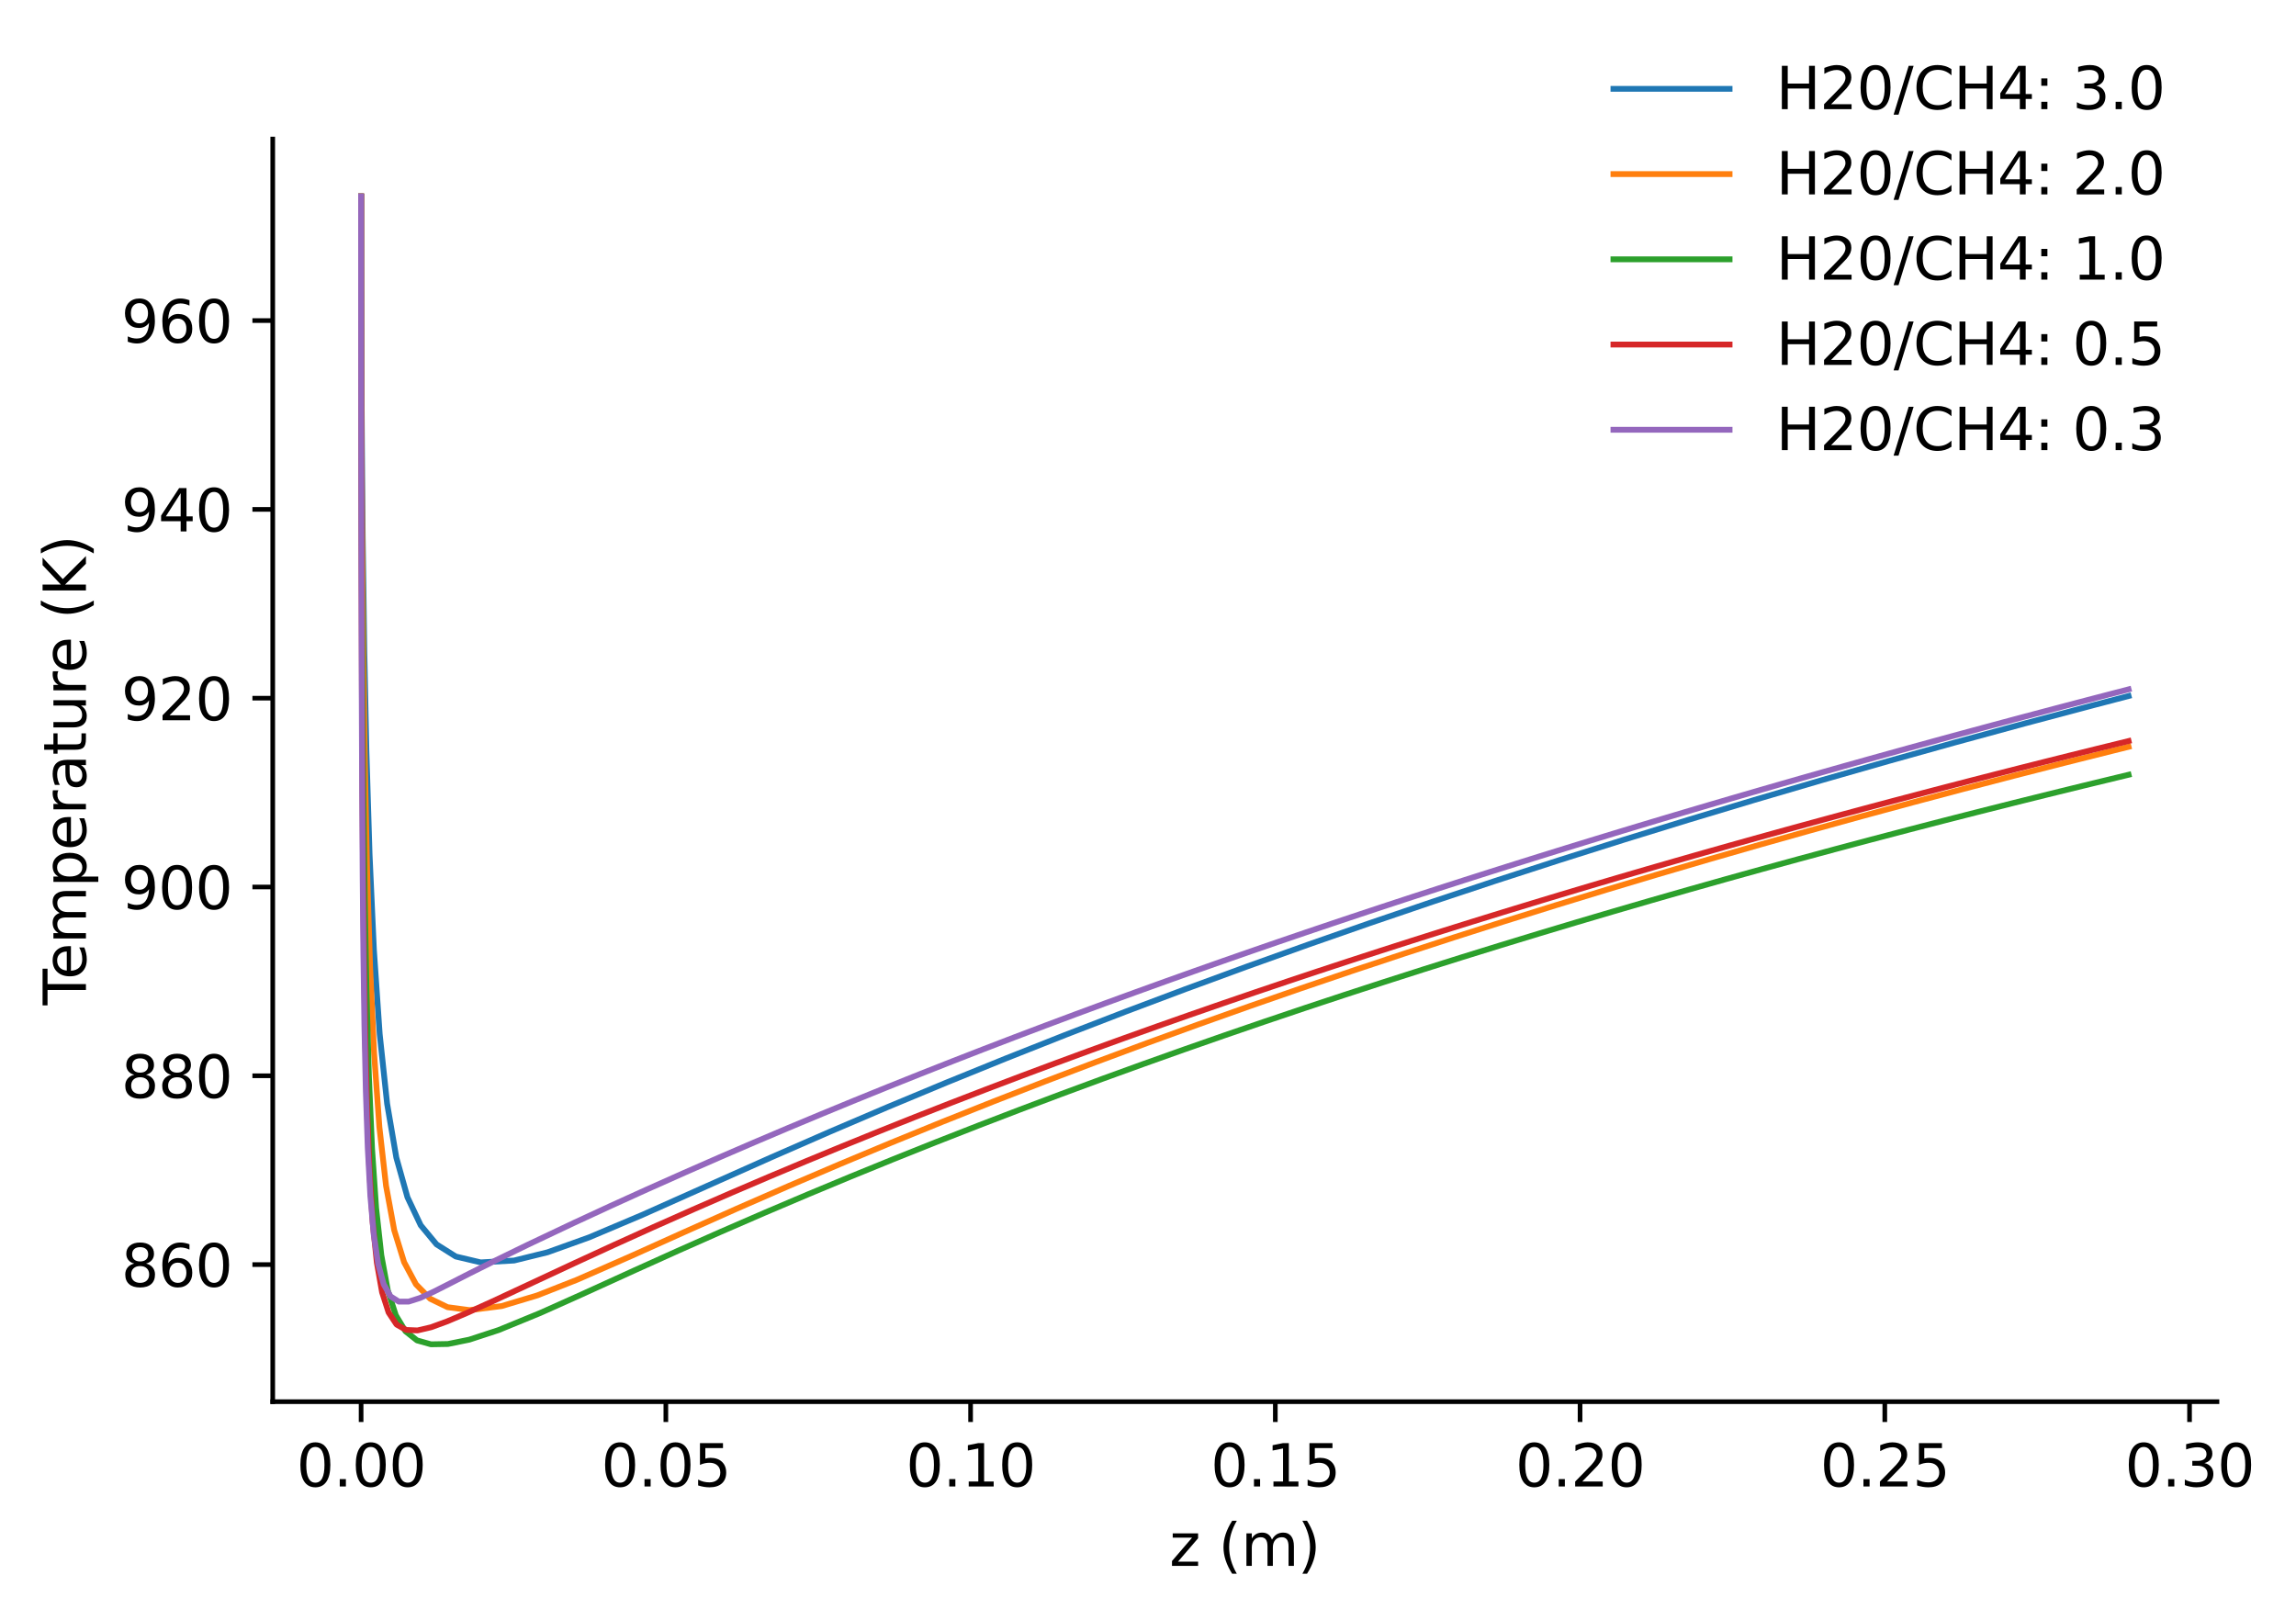 <?xml version="1.0" encoding="utf-8" standalone="no"?>
<!DOCTYPE svg PUBLIC "-//W3C//DTD SVG 1.1//EN"
  "http://www.w3.org/Graphics/SVG/1.1/DTD/svg11.dtd">
<svg xmlns:xlink="http://www.w3.org/1999/xlink" width="395.376pt" height="278.94pt" viewBox="0 0 395.376 278.94" xmlns="http://www.w3.org/2000/svg" version="1.1">
 <defs>
  <style type="text/css">*{stroke-linejoin: round; stroke-linecap: butt}</style>
 </defs>
 <g id="figure_1">
  <g id="patch_1">
   <path d="M 0 278.94 
L 395.376 278.94 
L 395.376 0 
L 0 0 
z
" style="fill: #ffffff"/>
  </g>
  <g id="axes_1">
   <g id="patch_2">
    <path d="M 46.966 241.384 
L 381.766 241.384 
L 381.766 23.944 
L 46.966 23.944 
z
" style="fill: #ffffff"/>
   </g>
   <g id="matplotlib.axis_1">
    <g id="xtick_1">
     <g id="line2d_1">
      <defs>
       <path id="m6d4d5b841d" d="M 0 0 
L 0 3.5 
" style="stroke: #000000; stroke-width: 0.8"/>
      </defs>
      <g>
       <use xlink:href="#m6d4d5b841d" x="62.184" y="241.384" style="stroke: #000000; stroke-width: 0.8"/>
      </g>
     </g>
     <g id="text_1">
      <!-- 0.00 -->
      <g transform="translate(51.051 255.982) scale(0.1 -0.1)">
       <defs>
        <path id="DejaVuSans-30" d="M 2034 4250 
Q 1547 4250 1301 3770 
Q 1056 3291 1056 2328 
Q 1056 1369 1301 889 
Q 1547 409 2034 409 
Q 2525 409 2770 889 
Q 3016 1369 3016 2328 
Q 3016 3291 2770 3770 
Q 2525 4250 2034 4250 
z
M 2034 4750 
Q 2819 4750 3233 4129 
Q 3647 3509 3647 2328 
Q 3647 1150 3233 529 
Q 2819 -91 2034 -91 
Q 1250 -91 836 529 
Q 422 1150 422 2328 
Q 422 3509 836 4129 
Q 1250 4750 2034 4750 
z
" transform="scale(0.016)"/>
        <path id="DejaVuSans-2e" d="M 684 794 
L 1344 794 
L 1344 0 
L 684 0 
L 684 794 
z
" transform="scale(0.016)"/>
       </defs>
       <use xlink:href="#DejaVuSans-30"/>
       <use xlink:href="#DejaVuSans-2e" x="63.623"/>
       <use xlink:href="#DejaVuSans-30" x="95.41"/>
       <use xlink:href="#DejaVuSans-30" x="159.033"/>
      </g>
     </g>
    </g>
    <g id="xtick_2">
     <g id="line2d_2">
      <g>
       <use xlink:href="#m6d4d5b841d" x="114.66" y="241.384" style="stroke: #000000; stroke-width: 0.8"/>
      </g>
     </g>
     <g id="text_2">
      <!-- 0.05 -->
      <g transform="translate(103.527 255.982) scale(0.1 -0.1)">
       <defs>
        <path id="DejaVuSans-35" d="M 691 4666 
L 3169 4666 
L 3169 4134 
L 1269 4134 
L 1269 2991 
Q 1406 3038 1543 3061 
Q 1681 3084 1819 3084 
Q 2600 3084 3056 2656 
Q 3513 2228 3513 1497 
Q 3513 744 3044 326 
Q 2575 -91 1722 -91 
Q 1428 -91 1123 -41 
Q 819 9 494 109 
L 494 744 
Q 775 591 1075 516 
Q 1375 441 1709 441 
Q 2250 441 2565 725 
Q 2881 1009 2881 1497 
Q 2881 1984 2565 2268 
Q 2250 2553 1709 2553 
Q 1456 2553 1204 2497 
Q 953 2441 691 2322 
L 691 4666 
z
" transform="scale(0.016)"/>
       </defs>
       <use xlink:href="#DejaVuSans-30"/>
       <use xlink:href="#DejaVuSans-2e" x="63.623"/>
       <use xlink:href="#DejaVuSans-30" x="95.41"/>
       <use xlink:href="#DejaVuSans-35" x="159.033"/>
      </g>
     </g>
    </g>
    <g id="xtick_3">
     <g id="line2d_3">
      <g>
       <use xlink:href="#m6d4d5b841d" x="167.137" y="241.384" style="stroke: #000000; stroke-width: 0.8"/>
      </g>
     </g>
     <g id="text_3">
      <!-- 0.10 -->
      <g transform="translate(156.004 255.982) scale(0.1 -0.1)">
       <defs>
        <path id="DejaVuSans-31" d="M 794 531 
L 1825 531 
L 1825 4091 
L 703 3866 
L 703 4441 
L 1819 4666 
L 2450 4666 
L 2450 531 
L 3481 531 
L 3481 0 
L 794 0 
L 794 531 
z
" transform="scale(0.016)"/>
       </defs>
       <use xlink:href="#DejaVuSans-30"/>
       <use xlink:href="#DejaVuSans-2e" x="63.623"/>
       <use xlink:href="#DejaVuSans-31" x="95.41"/>
       <use xlink:href="#DejaVuSans-30" x="159.033"/>
      </g>
     </g>
    </g>
    <g id="xtick_4">
     <g id="line2d_4">
      <g>
       <use xlink:href="#m6d4d5b841d" x="219.613" y="241.384" style="stroke: #000000; stroke-width: 0.8"/>
      </g>
     </g>
     <g id="text_4">
      <!-- 0.15 -->
      <g transform="translate(208.48 255.982) scale(0.1 -0.1)">
       <use xlink:href="#DejaVuSans-30"/>
       <use xlink:href="#DejaVuSans-2e" x="63.623"/>
       <use xlink:href="#DejaVuSans-31" x="95.41"/>
       <use xlink:href="#DejaVuSans-35" x="159.033"/>
      </g>
     </g>
    </g>
    <g id="xtick_5">
     <g id="line2d_5">
      <g>
       <use xlink:href="#m6d4d5b841d" x="272.09" y="241.384" style="stroke: #000000; stroke-width: 0.8"/>
      </g>
     </g>
     <g id="text_5">
      <!-- 0.20 -->
      <g transform="translate(260.957 255.982) scale(0.1 -0.1)">
       <defs>
        <path id="DejaVuSans-32" d="M 1228 531 
L 3431 531 
L 3431 0 
L 469 0 
L 469 531 
Q 828 903 1448 1529 
Q 2069 2156 2228 2338 
Q 2531 2678 2651 2914 
Q 2772 3150 2772 3378 
Q 2772 3750 2511 3984 
Q 2250 4219 1831 4219 
Q 1534 4219 1204 4116 
Q 875 4013 500 3803 
L 500 4441 
Q 881 4594 1212 4672 
Q 1544 4750 1819 4750 
Q 2544 4750 2975 4387 
Q 3406 4025 3406 3419 
Q 3406 3131 3298 2873 
Q 3191 2616 2906 2266 
Q 2828 2175 2409 1742 
Q 1991 1309 1228 531 
z
" transform="scale(0.016)"/>
       </defs>
       <use xlink:href="#DejaVuSans-30"/>
       <use xlink:href="#DejaVuSans-2e" x="63.623"/>
       <use xlink:href="#DejaVuSans-32" x="95.41"/>
       <use xlink:href="#DejaVuSans-30" x="159.033"/>
      </g>
     </g>
    </g>
    <g id="xtick_6">
     <g id="line2d_6">
      <g>
       <use xlink:href="#m6d4d5b841d" x="324.566" y="241.384" style="stroke: #000000; stroke-width: 0.8"/>
      </g>
     </g>
     <g id="text_6">
      <!-- 0.25 -->
      <g transform="translate(313.433 255.982) scale(0.1 -0.1)">
       <use xlink:href="#DejaVuSans-30"/>
       <use xlink:href="#DejaVuSans-2e" x="63.623"/>
       <use xlink:href="#DejaVuSans-32" x="95.41"/>
       <use xlink:href="#DejaVuSans-35" x="159.033"/>
      </g>
     </g>
    </g>
    <g id="xtick_7">
     <g id="line2d_7">
      <g>
       <use xlink:href="#m6d4d5b841d" x="377.043" y="241.384" style="stroke: #000000; stroke-width: 0.8"/>
      </g>
     </g>
     <g id="text_7">
      <!-- 0.30 -->
      <g transform="translate(365.91 255.982) scale(0.1 -0.1)">
       <defs>
        <path id="DejaVuSans-33" d="M 2597 2516 
Q 3050 2419 3304 2112 
Q 3559 1806 3559 1356 
Q 3559 666 3084 287 
Q 2609 -91 1734 -91 
Q 1441 -91 1130 -33 
Q 819 25 488 141 
L 488 750 
Q 750 597 1062 519 
Q 1375 441 1716 441 
Q 2309 441 2620 675 
Q 2931 909 2931 1356 
Q 2931 1769 2642 2001 
Q 2353 2234 1838 2234 
L 1294 2234 
L 1294 2753 
L 1863 2753 
Q 2328 2753 2575 2939 
Q 2822 3125 2822 3475 
Q 2822 3834 2567 4026 
Q 2313 4219 1838 4219 
Q 1578 4219 1281 4162 
Q 984 4106 628 3988 
L 628 4550 
Q 988 4650 1302 4700 
Q 1616 4750 1894 4750 
Q 2613 4750 3031 4423 
Q 3450 4097 3450 3541 
Q 3450 3153 3228 2886 
Q 3006 2619 2597 2516 
z
" transform="scale(0.016)"/>
       </defs>
       <use xlink:href="#DejaVuSans-30"/>
       <use xlink:href="#DejaVuSans-2e" x="63.623"/>
       <use xlink:href="#DejaVuSans-33" x="95.41"/>
       <use xlink:href="#DejaVuSans-30" x="159.033"/>
      </g>
     </g>
    </g>
    <g id="text_8">
     <!-- z (m) -->
     <g transform="translate(201.38 269.661) scale(0.1 -0.1)">
      <defs>
       <path id="DejaVuSans-7a" d="M 353 3500 
L 3084 3500 
L 3084 2975 
L 922 459 
L 3084 459 
L 3084 0 
L 275 0 
L 275 525 
L 2438 3041 
L 353 3041 
L 353 3500 
z
" transform="scale(0.016)"/>
       <path id="DejaVuSans-20" transform="scale(0.016)"/>
       <path id="DejaVuSans-28" d="M 1984 4856 
Q 1566 4138 1362 3434 
Q 1159 2731 1159 2009 
Q 1159 1288 1364 580 
Q 1569 -128 1984 -844 
L 1484 -844 
Q 1016 -109 783 600 
Q 550 1309 550 2009 
Q 550 2706 781 3412 
Q 1013 4119 1484 4856 
L 1984 4856 
z
" transform="scale(0.016)"/>
       <path id="DejaVuSans-6d" d="M 3328 2828 
Q 3544 3216 3844 3400 
Q 4144 3584 4550 3584 
Q 5097 3584 5394 3201 
Q 5691 2819 5691 2113 
L 5691 0 
L 5113 0 
L 5113 2094 
Q 5113 2597 4934 2840 
Q 4756 3084 4391 3084 
Q 3944 3084 3684 2787 
Q 3425 2491 3425 1978 
L 3425 0 
L 2847 0 
L 2847 2094 
Q 2847 2600 2669 2842 
Q 2491 3084 2119 3084 
Q 1678 3084 1418 2786 
Q 1159 2488 1159 1978 
L 1159 0 
L 581 0 
L 581 3500 
L 1159 3500 
L 1159 2956 
Q 1356 3278 1631 3431 
Q 1906 3584 2284 3584 
Q 2666 3584 2933 3390 
Q 3200 3197 3328 2828 
z
" transform="scale(0.016)"/>
       <path id="DejaVuSans-29" d="M 513 4856 
L 1013 4856 
Q 1481 4119 1714 3412 
Q 1947 2706 1947 2009 
Q 1947 1309 1714 600 
Q 1481 -109 1013 -844 
L 513 -844 
Q 928 -128 1133 580 
Q 1338 1288 1338 2009 
Q 1338 2731 1133 3434 
Q 928 4138 513 4856 
z
" transform="scale(0.016)"/>
      </defs>
      <use xlink:href="#DejaVuSans-7a"/>
      <use xlink:href="#DejaVuSans-20" x="52.49"/>
      <use xlink:href="#DejaVuSans-28" x="84.277"/>
      <use xlink:href="#DejaVuSans-6d" x="123.291"/>
      <use xlink:href="#DejaVuSans-29" x="220.703"/>
     </g>
    </g>
   </g>
   <g id="matplotlib.axis_2">
    <g id="ytick_1">
     <g id="line2d_8">
      <defs>
       <path id="m0fe6cb2357" d="M 0 0 
L -3.5 0 
" style="stroke: #000000; stroke-width: 0.8"/>
      </defs>
      <g>
       <use xlink:href="#m0fe6cb2357" x="46.966" y="217.772" style="stroke: #000000; stroke-width: 0.8"/>
      </g>
     </g>
     <g id="text_9">
      <!-- 860 -->
      <g transform="translate(20.878 221.572) scale(0.1 -0.1)">
       <defs>
        <path id="DejaVuSans-38" d="M 2034 2216 
Q 1584 2216 1326 1975 
Q 1069 1734 1069 1313 
Q 1069 891 1326 650 
Q 1584 409 2034 409 
Q 2484 409 2743 651 
Q 3003 894 3003 1313 
Q 3003 1734 2745 1975 
Q 2488 2216 2034 2216 
z
M 1403 2484 
Q 997 2584 770 2862 
Q 544 3141 544 3541 
Q 544 4100 942 4425 
Q 1341 4750 2034 4750 
Q 2731 4750 3128 4425 
Q 3525 4100 3525 3541 
Q 3525 3141 3298 2862 
Q 3072 2584 2669 2484 
Q 3125 2378 3379 2068 
Q 3634 1759 3634 1313 
Q 3634 634 3220 271 
Q 2806 -91 2034 -91 
Q 1263 -91 848 271 
Q 434 634 434 1313 
Q 434 1759 690 2068 
Q 947 2378 1403 2484 
z
M 1172 3481 
Q 1172 3119 1398 2916 
Q 1625 2713 2034 2713 
Q 2441 2713 2670 2916 
Q 2900 3119 2900 3481 
Q 2900 3844 2670 4047 
Q 2441 4250 2034 4250 
Q 1625 4250 1398 4047 
Q 1172 3844 1172 3481 
z
" transform="scale(0.016)"/>
        <path id="DejaVuSans-36" d="M 2113 2584 
Q 1688 2584 1439 2293 
Q 1191 2003 1191 1497 
Q 1191 994 1439 701 
Q 1688 409 2113 409 
Q 2538 409 2786 701 
Q 3034 994 3034 1497 
Q 3034 2003 2786 2293 
Q 2538 2584 2113 2584 
z
M 3366 4563 
L 3366 3988 
Q 3128 4100 2886 4159 
Q 2644 4219 2406 4219 
Q 1781 4219 1451 3797 
Q 1122 3375 1075 2522 
Q 1259 2794 1537 2939 
Q 1816 3084 2150 3084 
Q 2853 3084 3261 2657 
Q 3669 2231 3669 1497 
Q 3669 778 3244 343 
Q 2819 -91 2113 -91 
Q 1303 -91 875 529 
Q 447 1150 447 2328 
Q 447 3434 972 4092 
Q 1497 4750 2381 4750 
Q 2619 4750 2861 4703 
Q 3103 4656 3366 4563 
z
" transform="scale(0.016)"/>
       </defs>
       <use xlink:href="#DejaVuSans-38"/>
       <use xlink:href="#DejaVuSans-36" x="63.623"/>
       <use xlink:href="#DejaVuSans-30" x="127.246"/>
      </g>
     </g>
    </g>
    <g id="ytick_2">
     <g id="line2d_9">
      <g>
       <use xlink:href="#m0fe6cb2357" x="46.966" y="185.259" style="stroke: #000000; stroke-width: 0.8"/>
      </g>
     </g>
     <g id="text_10">
      <!-- 880 -->
      <g transform="translate(20.878 189.058) scale(0.1 -0.1)">
       <use xlink:href="#DejaVuSans-38"/>
       <use xlink:href="#DejaVuSans-38" x="63.623"/>
       <use xlink:href="#DejaVuSans-30" x="127.246"/>
      </g>
     </g>
    </g>
    <g id="ytick_3">
     <g id="line2d_10">
      <g>
       <use xlink:href="#m0fe6cb2357" x="46.966" y="152.746" style="stroke: #000000; stroke-width: 0.8"/>
      </g>
     </g>
     <g id="text_11">
      <!-- 900 -->
      <g transform="translate(20.878 156.545) scale(0.1 -0.1)">
       <defs>
        <path id="DejaVuSans-39" d="M 703 97 
L 703 672 
Q 941 559 1184 500 
Q 1428 441 1663 441 
Q 2288 441 2617 861 
Q 2947 1281 2994 2138 
Q 2813 1869 2534 1725 
Q 2256 1581 1919 1581 
Q 1219 1581 811 2004 
Q 403 2428 403 3163 
Q 403 3881 828 4315 
Q 1253 4750 1959 4750 
Q 2769 4750 3195 4129 
Q 3622 3509 3622 2328 
Q 3622 1225 3098 567 
Q 2575 -91 1691 -91 
Q 1453 -91 1209 -44 
Q 966 3 703 97 
z
M 1959 2075 
Q 2384 2075 2632 2365 
Q 2881 2656 2881 3163 
Q 2881 3666 2632 3958 
Q 2384 4250 1959 4250 
Q 1534 4250 1286 3958 
Q 1038 3666 1038 3163 
Q 1038 2656 1286 2365 
Q 1534 2075 1959 2075 
z
" transform="scale(0.016)"/>
       </defs>
       <use xlink:href="#DejaVuSans-39"/>
       <use xlink:href="#DejaVuSans-30" x="63.623"/>
       <use xlink:href="#DejaVuSans-30" x="127.246"/>
      </g>
     </g>
    </g>
    <g id="ytick_4">
     <g id="line2d_11">
      <g>
       <use xlink:href="#m0fe6cb2357" x="46.966" y="120.232" style="stroke: #000000; stroke-width: 0.8"/>
      </g>
     </g>
     <g id="text_12">
      <!-- 920 -->
      <g transform="translate(20.878 124.031) scale(0.1 -0.1)">
       <use xlink:href="#DejaVuSans-39"/>
       <use xlink:href="#DejaVuSans-32" x="63.623"/>
       <use xlink:href="#DejaVuSans-30" x="127.246"/>
      </g>
     </g>
    </g>
    <g id="ytick_5">
     <g id="line2d_12">
      <g>
       <use xlink:href="#m0fe6cb2357" x="46.966" y="87.719" style="stroke: #000000; stroke-width: 0.8"/>
      </g>
     </g>
     <g id="text_13">
      <!-- 940 -->
      <g transform="translate(20.878 91.518) scale(0.1 -0.1)">
       <defs>
        <path id="DejaVuSans-34" d="M 2419 4116 
L 825 1625 
L 2419 1625 
L 2419 4116 
z
M 2253 4666 
L 3047 4666 
L 3047 1625 
L 3713 1625 
L 3713 1100 
L 3047 1100 
L 3047 0 
L 2419 0 
L 2419 1100 
L 313 1100 
L 313 1709 
L 2253 4666 
z
" transform="scale(0.016)"/>
       </defs>
       <use xlink:href="#DejaVuSans-39"/>
       <use xlink:href="#DejaVuSans-34" x="63.623"/>
       <use xlink:href="#DejaVuSans-30" x="127.246"/>
      </g>
     </g>
    </g>
    <g id="ytick_6">
     <g id="line2d_13">
      <g>
       <use xlink:href="#m0fe6cb2357" x="46.966" y="55.205" style="stroke: #000000; stroke-width: 0.8"/>
      </g>
     </g>
     <g id="text_14">
      <!-- 960 -->
      <g transform="translate(20.878 59.004) scale(0.1 -0.1)">
       <use xlink:href="#DejaVuSans-39"/>
       <use xlink:href="#DejaVuSans-36" x="63.623"/>
       <use xlink:href="#DejaVuSans-30" x="127.246"/>
      </g>
     </g>
    </g>
    <g id="text_15">
     <!-- Temperature (K) -->
     <g transform="translate(14.798 173.103) rotate(-90) scale(0.1 -0.1)">
      <defs>
       <path id="DejaVuSans-54" d="M -19 4666 
L 3928 4666 
L 3928 4134 
L 2272 4134 
L 2272 0 
L 1638 0 
L 1638 4134 
L -19 4134 
L -19 4666 
z
" transform="scale(0.016)"/>
       <path id="DejaVuSans-65" d="M 3597 1894 
L 3597 1613 
L 953 1613 
Q 991 1019 1311 708 
Q 1631 397 2203 397 
Q 2534 397 2845 478 
Q 3156 559 3463 722 
L 3463 178 
Q 3153 47 2828 -22 
Q 2503 -91 2169 -91 
Q 1331 -91 842 396 
Q 353 884 353 1716 
Q 353 2575 817 3079 
Q 1281 3584 2069 3584 
Q 2775 3584 3186 3129 
Q 3597 2675 3597 1894 
z
M 3022 2063 
Q 3016 2534 2758 2815 
Q 2500 3097 2075 3097 
Q 1594 3097 1305 2825 
Q 1016 2553 972 2059 
L 3022 2063 
z
" transform="scale(0.016)"/>
       <path id="DejaVuSans-70" d="M 1159 525 
L 1159 -1331 
L 581 -1331 
L 581 3500 
L 1159 3500 
L 1159 2969 
Q 1341 3281 1617 3432 
Q 1894 3584 2278 3584 
Q 2916 3584 3314 3078 
Q 3713 2572 3713 1747 
Q 3713 922 3314 415 
Q 2916 -91 2278 -91 
Q 1894 -91 1617 61 
Q 1341 213 1159 525 
z
M 3116 1747 
Q 3116 2381 2855 2742 
Q 2594 3103 2138 3103 
Q 1681 3103 1420 2742 
Q 1159 2381 1159 1747 
Q 1159 1113 1420 752 
Q 1681 391 2138 391 
Q 2594 391 2855 752 
Q 3116 1113 3116 1747 
z
" transform="scale(0.016)"/>
       <path id="DejaVuSans-72" d="M 2631 2963 
Q 2534 3019 2420 3045 
Q 2306 3072 2169 3072 
Q 1681 3072 1420 2755 
Q 1159 2438 1159 1844 
L 1159 0 
L 581 0 
L 581 3500 
L 1159 3500 
L 1159 2956 
Q 1341 3275 1631 3429 
Q 1922 3584 2338 3584 
Q 2397 3584 2469 3576 
Q 2541 3569 2628 3553 
L 2631 2963 
z
" transform="scale(0.016)"/>
       <path id="DejaVuSans-61" d="M 2194 1759 
Q 1497 1759 1228 1600 
Q 959 1441 959 1056 
Q 959 750 1161 570 
Q 1363 391 1709 391 
Q 2188 391 2477 730 
Q 2766 1069 2766 1631 
L 2766 1759 
L 2194 1759 
z
M 3341 1997 
L 3341 0 
L 2766 0 
L 2766 531 
Q 2569 213 2275 61 
Q 1981 -91 1556 -91 
Q 1019 -91 701 211 
Q 384 513 384 1019 
Q 384 1609 779 1909 
Q 1175 2209 1959 2209 
L 2766 2209 
L 2766 2266 
Q 2766 2663 2505 2880 
Q 2244 3097 1772 3097 
Q 1472 3097 1187 3025 
Q 903 2953 641 2809 
L 641 3341 
Q 956 3463 1253 3523 
Q 1550 3584 1831 3584 
Q 2591 3584 2966 3190 
Q 3341 2797 3341 1997 
z
" transform="scale(0.016)"/>
       <path id="DejaVuSans-74" d="M 1172 4494 
L 1172 3500 
L 2356 3500 
L 2356 3053 
L 1172 3053 
L 1172 1153 
Q 1172 725 1289 603 
Q 1406 481 1766 481 
L 2356 481 
L 2356 0 
L 1766 0 
Q 1100 0 847 248 
Q 594 497 594 1153 
L 594 3053 
L 172 3053 
L 172 3500 
L 594 3500 
L 594 4494 
L 1172 4494 
z
" transform="scale(0.016)"/>
       <path id="DejaVuSans-75" d="M 544 1381 
L 544 3500 
L 1119 3500 
L 1119 1403 
Q 1119 906 1312 657 
Q 1506 409 1894 409 
Q 2359 409 2629 706 
Q 2900 1003 2900 1516 
L 2900 3500 
L 3475 3500 
L 3475 0 
L 2900 0 
L 2900 538 
Q 2691 219 2414 64 
Q 2138 -91 1772 -91 
Q 1169 -91 856 284 
Q 544 659 544 1381 
z
M 1991 3584 
L 1991 3584 
z
" transform="scale(0.016)"/>
       <path id="DejaVuSans-4b" d="M 628 4666 
L 1259 4666 
L 1259 2694 
L 3353 4666 
L 4166 4666 
L 1850 2491 
L 4331 0 
L 3500 0 
L 1259 2247 
L 1259 0 
L 628 0 
L 628 4666 
z
" transform="scale(0.016)"/>
      </defs>
      <use xlink:href="#DejaVuSans-54"/>
      <use xlink:href="#DejaVuSans-65" x="44.084"/>
      <use xlink:href="#DejaVuSans-6d" x="105.607"/>
      <use xlink:href="#DejaVuSans-70" x="203.02"/>
      <use xlink:href="#DejaVuSans-65" x="266.496"/>
      <use xlink:href="#DejaVuSans-72" x="328.02"/>
      <use xlink:href="#DejaVuSans-61" x="369.133"/>
      <use xlink:href="#DejaVuSans-74" x="430.412"/>
      <use xlink:href="#DejaVuSans-75" x="469.621"/>
      <use xlink:href="#DejaVuSans-72" x="533"/>
      <use xlink:href="#DejaVuSans-65" x="571.863"/>
      <use xlink:href="#DejaVuSans-20" x="633.387"/>
      <use xlink:href="#DejaVuSans-28" x="665.174"/>
      <use xlink:href="#DejaVuSans-4b" x="704.188"/>
      <use xlink:href="#DejaVuSans-29" x="769.764"/>
     </g>
    </g>
   </g>
   <g id="line2d_14">
    <path d="M 62.184 33.828 
L 62.184 34.739 
L 62.184 34.968 
L 62.184 35.64 
L 62.184 36.341 
L 62.184 37.72 
L 62.185 39.087 
L 62.186 41.498 
L 62.189 44.67 
L 62.201 51.493 
L 62.213 55.896 
L 62.246 64.489 
L 62.359 81.987 
L 62.462 92.588 
L 62.739 112.334 
L 63.09 129.095 
L 63.638 147.059 
L 64.386 163.552 
L 65.385 178.097 
L 66.664 190.067 
L 68.248 199.344 
L 70.163 206.171 
L 72.447 211.001 
L 75.175 214.294 
L 78.496 216.385 
L 82.772 217.393 
L 88.528 217.073 
L 94.285 215.656 
L 101.443 213.086 
L 110.57 209.227 
L 121.707 204.256 
L 132.843 199.291 
L 142.891 194.898 
L 152.756 190.685 
L 162.89 186.463 
L 173.131 182.304 
L 183.403 178.237 
L 193.735 174.248 
L 204.15 170.328 
L 214.65 166.474 
L 225.232 162.685 
L 235.903 158.959 
L 246.667 155.293 
L 257.529 151.683 
L 268.493 148.129 
L 279.566 144.628 
L 290.751 141.177 
L 302.056 137.774 
L 313.486 134.417 
L 325.048 131.105 
L 336.748 127.834 
L 348.594 124.605 
L 360.594 121.413 
L 366.547 119.858 
" clip-path="url(#p898209bda7)" style="fill: none; stroke: #1f77b4; stroke-linecap: square"/>
   </g>
   <g id="line2d_15">
    <path d="M 62.184 33.828 
L 62.184 34.746 
L 62.184 34.978 
L 62.184 35.655 
L 62.184 36.366 
L 62.184 37.759 
L 62.185 39.155 
L 62.186 41.604 
L 62.188 44.926 
L 62.197 52.102 
L 62.206 56.673 
L 62.231 65.638 
L 62.304 81.91 
L 62.385 94.175 
L 62.576 113.796 
L 62.826 131.252 
L 63.206 149.499 
L 63.728 166.396 
L 64.427 181.447 
L 65.333 194.102 
L 66.476 204.191 
L 67.883 211.835 
L 69.588 217.358 
L 71.632 221.171 
L 74.085 223.661 
L 77.069 225.107 
L 80.853 225.614 
L 86.392 224.917 
L 92.53 223.075 
L 99.361 220.385 
L 108.705 216.286 
L 117.78 212.2 
L 126.855 208.153 
L 135.908 204.196 
L 144.73 200.428 
L 153.506 196.766 
L 162.305 193.178 
L 171.11 189.672 
L 179.91 186.247 
L 188.708 182.901 
L 197.506 179.63 
L 206.305 176.431 
L 215.104 173.303 
L 223.903 170.243 
L 232.701 167.249 
L 241.498 164.32 
L 250.295 161.453 
L 259.089 158.647 
L 267.881 155.9 
L 276.669 153.211 
L 285.453 150.578 
L 294.232 148 
L 303.004 145.475 
L 311.769 143.003 
L 320.526 140.582 
L 329.273 138.211 
L 338.01 135.889 
L 346.735 133.614 
L 355.447 131.386 
L 364.145 129.204 
L 366.547 128.608 
" clip-path="url(#p898209bda7)" style="fill: none; stroke: #ff7f0e; stroke-linecap: square"/>
   </g>
   <g id="line2d_16">
    <path d="M 62.184 33.828 
L 62.184 34.762 
L 62.184 34.999 
L 62.184 35.691 
L 62.184 36.424 
L 62.184 37.85 
L 62.184 39.321 
L 62.185 41.867 
L 62.187 45.608 
L 62.191 51.148 
L 62.2 59.086 
L 62.222 71.026 
L 62.257 83.909 
L 62.33 102.137 
L 62.431 119.103 
L 62.589 137.306 
L 62.809 154.696 
L 63.114 170.893 
L 63.525 185.351 
L 64.067 197.784 
L 64.77 208.054 
L 65.665 216.16 
L 66.783 222.227 
L 68.157 226.489 
L 69.82 229.249 
L 71.817 230.827 
L 74.215 231.5 
L 77.133 231.447 
L 80.805 230.702 
L 85.853 229.05 
L 93.035 226.104 
L 100.216 222.888 
L 109.389 218.71 
L 116.699 215.413 
L 124.008 212.175 
L 131.622 208.87 
L 139.128 205.68 
L 146.505 202.61 
L 153.832 199.622 
L 161.13 196.706 
L 168.383 193.866 
L 175.584 191.101 
L 182.737 188.407 
L 189.844 185.781 
L 196.905 183.221 
L 203.92 180.724 
L 210.887 178.289 
L 217.808 175.913 
L 224.683 173.594 
L 231.511 171.331 
L 238.293 169.121 
L 245.029 166.963 
L 251.718 164.856 
L 258.361 162.797 
L 264.958 160.785 
L 271.51 158.818 
L 278.015 156.896 
L 284.475 155.016 
L 290.89 153.178 
L 297.26 151.379 
L 303.585 149.62 
L 309.866 147.898 
L 316.103 146.213 
L 322.296 144.563 
L 328.447 142.948 
L 334.554 141.366 
L 340.62 139.816 
L 346.644 138.297 
L 352.627 136.809 
L 358.569 135.35 
L 364.471 133.92 
L 366.547 133.42 
" clip-path="url(#p898209bda7)" style="fill: none; stroke: #2ca02c; stroke-linecap: square"/>
   </g>
   <g id="line2d_17">
    <path d="M 62.184 33.828 
L 62.184 34.782 
L 62.184 35.026 
L 62.184 35.738 
L 62.184 36.507 
L 62.184 37.985 
L 62.184 39.589 
L 62.185 42.311 
L 62.186 47.181 
L 62.189 51.901 
L 62.194 59.384 
L 62.206 70.651 
L 62.23 85.831 
L 62.266 101.282 
L 62.324 118.186 
L 62.407 134.828 
L 62.525 150.865 
L 62.69 165.806 
L 62.917 179.398 
L 63.224 191.466 
L 63.638 201.88 
L 64.184 210.545 
L 64.893 217.419 
L 65.795 222.536 
L 66.919 226.022 
L 68.29 228.094 
L 69.937 229.029 
L 71.896 229.109 
L 74.223 228.566 
L 77.013 227.547 
L 80.432 226.091 
L 84.796 224.112 
L 90.78 221.326 
L 98.937 217.52 
L 105.733 214.391 
L 112.528 211.317 
L 119.336 208.296 
L 125.922 205.427 
L 132.36 202.674 
L 138.756 199.988 
L 145.114 197.364 
L 151.4 194.815 
L 157.603 192.342 
L 163.735 189.938 
L 169.805 187.597 
L 175.814 185.315 
L 181.756 183.095 
L 187.632 180.932 
L 193.444 178.825 
L 199.196 176.77 
L 204.887 174.765 
L 210.518 172.81 
L 216.089 170.902 
L 221.602 169.04 
L 227.058 167.221 
L 232.458 165.445 
L 237.803 163.709 
L 243.094 162.012 
L 248.332 160.353 
L 253.518 158.73 
L 258.653 157.142 
L 263.739 155.588 
L 268.775 154.066 
L 273.763 152.577 
L 278.704 151.117 
L 283.599 149.687 
L 288.45 148.286 
L 293.256 146.912 
L 298.019 145.564 
L 302.739 144.243 
L 307.419 142.946 
L 312.057 141.673 
L 316.656 140.423 
L 321.216 139.197 
L 325.738 137.992 
L 330.223 136.808 
L 334.671 135.645 
L 339.083 134.501 
L 343.46 133.378 
L 347.803 132.273 
L 352.112 131.186 
L 356.389 130.117 
L 360.633 129.065 
L 364.845 128.03 
L 366.547 127.613 
" clip-path="url(#p898209bda7)" style="fill: none; stroke: #d62728; stroke-linecap: square"/>
   </g>
   <g id="line2d_18">
    <path d="M 62.184 33.828 
L 62.184 34.795 
L 62.184 35.045 
L 62.184 35.773 
L 62.184 36.574 
L 62.184 38.098 
L 62.184 39.831 
L 62.185 42.723 
L 62.186 48.727 
L 62.188 53.407 
L 62.193 61.83 
L 62.206 75.883 
L 62.223 88.9 
L 62.253 104.92 
L 62.297 120.489 
L 62.361 135.908 
L 62.451 150.529 
L 62.578 164.155 
L 62.754 176.628 
L 62.997 187.827 
L 63.328 197.631 
L 63.774 205.923 
L 64.362 212.614 
L 65.12 217.677 
L 66.076 221.168 
L 67.253 223.245 
L 68.673 224.147 
L 70.36 224.151 
L 72.348 223.516 
L 74.696 222.435 
L 77.497 221.015 
L 80.912 219.27 
L 85.213 217.118 
L 90.865 214.364 
L 98.839 210.587 
L 105.132 207.676 
L 111.425 204.819 
L 117.841 201.959 
L 123.962 199.277 
L 129.812 196.754 
L 135.614 194.291 
L 141.458 191.848 
L 147.258 189.46 
L 152.923 187.162 
L 158.464 184.945 
L 163.944 182.784 
L 169.394 180.662 
L 174.789 178.591 
L 180.091 176.581 
L 185.302 174.631 
L 190.449 172.728 
L 195.554 170.864 
L 200.609 169.039 
L 205.592 167.262 
L 210.496 165.531 
L 215.339 163.841 
L 220.139 162.185 
L 224.897 160.56 
L 229.596 158.972 
L 234.228 157.422 
L 238.8 155.908 
L 243.33 154.422 
L 247.824 152.962 
L 252.274 151.529 
L 256.665 150.129 
L 260.998 148.76 
L 265.288 147.416 
L 269.547 146.093 
L 273.775 144.792 
L 277.955 143.515 
L 282.079 142.267 
L 286.156 141.042 
L 290.204 139.836 
L 294.232 138.645 
L 298.226 137.473 
L 302.168 136.326 
L 306.058 135.202 
L 309.915 134.095 
L 313.759 133 
L 317.585 131.918 
L 321.369 130.856 
L 325.098 129.816 
L 328.785 128.795 
L 332.457 127.785 
L 336.125 126.782 
L 339.772 125.792 
L 343.365 124.822 
L 346.902 123.874 
L 350.414 122.939 
L 353.93 122.008 
L 357.448 121.082 
L 360.929 120.171 
L 364.344 119.283 
L 366.547 118.712 
" clip-path="url(#p898209bda7)" style="fill: none; stroke: #9467bd; stroke-linecap: square"/>
   </g>
   <g id="patch_3">
    <path d="M 46.966 241.384 
L 46.966 23.944 
" style="fill: none; stroke: #000000; stroke-width: 0.8; stroke-linejoin: miter; stroke-linecap: square"/>
   </g>
   <g id="patch_4">
    <path d="M 46.966 241.384 
L 381.766 241.384 
" style="fill: none; stroke: #000000; stroke-width: 0.8; stroke-linejoin: miter; stroke-linecap: square"/>
   </g>
   <g id="legend_1">
    <g id="line2d_19">
     <path d="M 277.836 15.298 
L 287.836 15.298 
L 297.836 15.298 
" style="fill: none; stroke: #1f77b4; stroke-linecap: square"/>
    </g>
    <g id="text_16">
     <!-- H20/CH4: 3.0 -->
     <g transform="translate(305.836 18.798) scale(0.1 -0.1)">
      <defs>
       <path id="DejaVuSans-48" d="M 628 4666 
L 1259 4666 
L 1259 2753 
L 3553 2753 
L 3553 4666 
L 4184 4666 
L 4184 0 
L 3553 0 
L 3553 2222 
L 1259 2222 
L 1259 0 
L 628 0 
L 628 4666 
z
" transform="scale(0.016)"/>
       <path id="DejaVuSans-2f" d="M 1625 4666 
L 2156 4666 
L 531 -594 
L 0 -594 
L 1625 4666 
z
" transform="scale(0.016)"/>
       <path id="DejaVuSans-43" d="M 4122 4306 
L 4122 3641 
Q 3803 3938 3442 4084 
Q 3081 4231 2675 4231 
Q 1875 4231 1450 3742 
Q 1025 3253 1025 2328 
Q 1025 1406 1450 917 
Q 1875 428 2675 428 
Q 3081 428 3442 575 
Q 3803 722 4122 1019 
L 4122 359 
Q 3791 134 3420 21 
Q 3050 -91 2638 -91 
Q 1578 -91 968 557 
Q 359 1206 359 2328 
Q 359 3453 968 4101 
Q 1578 4750 2638 4750 
Q 3056 4750 3426 4639 
Q 3797 4528 4122 4306 
z
" transform="scale(0.016)"/>
       <path id="DejaVuSans-3a" d="M 750 794 
L 1409 794 
L 1409 0 
L 750 0 
L 750 794 
z
M 750 3309 
L 1409 3309 
L 1409 2516 
L 750 2516 
L 750 3309 
z
" transform="scale(0.016)"/>
      </defs>
      <use xlink:href="#DejaVuSans-48"/>
      <use xlink:href="#DejaVuSans-32" x="75.195"/>
      <use xlink:href="#DejaVuSans-30" x="138.818"/>
      <use xlink:href="#DejaVuSans-2f" x="202.441"/>
      <use xlink:href="#DejaVuSans-43" x="236.133"/>
      <use xlink:href="#DejaVuSans-48" x="305.957"/>
      <use xlink:href="#DejaVuSans-34" x="381.152"/>
      <use xlink:href="#DejaVuSans-3a" x="444.775"/>
      <use xlink:href="#DejaVuSans-20" x="478.467"/>
      <use xlink:href="#DejaVuSans-33" x="510.254"/>
      <use xlink:href="#DejaVuSans-2e" x="573.877"/>
      <use xlink:href="#DejaVuSans-30" x="605.664"/>
     </g>
    </g>
    <g id="line2d_20">
     <path d="M 277.836 29.977 
L 287.836 29.977 
L 297.836 29.977 
" style="fill: none; stroke: #ff7f0e; stroke-linecap: square"/>
    </g>
    <g id="text_17">
     <!-- H20/CH4: 2.0 -->
     <g transform="translate(305.836 33.477) scale(0.1 -0.1)">
      <use xlink:href="#DejaVuSans-48"/>
      <use xlink:href="#DejaVuSans-32" x="75.195"/>
      <use xlink:href="#DejaVuSans-30" x="138.818"/>
      <use xlink:href="#DejaVuSans-2f" x="202.441"/>
      <use xlink:href="#DejaVuSans-43" x="236.133"/>
      <use xlink:href="#DejaVuSans-48" x="305.957"/>
      <use xlink:href="#DejaVuSans-34" x="381.152"/>
      <use xlink:href="#DejaVuSans-3a" x="444.775"/>
      <use xlink:href="#DejaVuSans-20" x="478.467"/>
      <use xlink:href="#DejaVuSans-32" x="510.254"/>
      <use xlink:href="#DejaVuSans-2e" x="573.877"/>
      <use xlink:href="#DejaVuSans-30" x="605.664"/>
     </g>
    </g>
    <g id="line2d_21">
     <path d="M 277.836 44.655 
L 287.836 44.655 
L 297.836 44.655 
" style="fill: none; stroke: #2ca02c; stroke-linecap: square"/>
    </g>
    <g id="text_18">
     <!-- H20/CH4: 1.0 -->
     <g transform="translate(305.836 48.155) scale(0.1 -0.1)">
      <use xlink:href="#DejaVuSans-48"/>
      <use xlink:href="#DejaVuSans-32" x="75.195"/>
      <use xlink:href="#DejaVuSans-30" x="138.818"/>
      <use xlink:href="#DejaVuSans-2f" x="202.441"/>
      <use xlink:href="#DejaVuSans-43" x="236.133"/>
      <use xlink:href="#DejaVuSans-48" x="305.957"/>
      <use xlink:href="#DejaVuSans-34" x="381.152"/>
      <use xlink:href="#DejaVuSans-3a" x="444.775"/>
      <use xlink:href="#DejaVuSans-20" x="478.467"/>
      <use xlink:href="#DejaVuSans-31" x="510.254"/>
      <use xlink:href="#DejaVuSans-2e" x="573.877"/>
      <use xlink:href="#DejaVuSans-30" x="605.664"/>
     </g>
    </g>
    <g id="line2d_22">
     <path d="M 277.836 59.333 
L 287.836 59.333 
L 297.836 59.333 
" style="fill: none; stroke: #d62728; stroke-linecap: square"/>
    </g>
    <g id="text_19">
     <!-- H20/CH4: 0.5 -->
     <g transform="translate(305.836 62.833) scale(0.1 -0.1)">
      <use xlink:href="#DejaVuSans-48"/>
      <use xlink:href="#DejaVuSans-32" x="75.195"/>
      <use xlink:href="#DejaVuSans-30" x="138.818"/>
      <use xlink:href="#DejaVuSans-2f" x="202.441"/>
      <use xlink:href="#DejaVuSans-43" x="236.133"/>
      <use xlink:href="#DejaVuSans-48" x="305.957"/>
      <use xlink:href="#DejaVuSans-34" x="381.152"/>
      <use xlink:href="#DejaVuSans-3a" x="444.775"/>
      <use xlink:href="#DejaVuSans-20" x="478.467"/>
      <use xlink:href="#DejaVuSans-30" x="510.254"/>
      <use xlink:href="#DejaVuSans-2e" x="573.877"/>
      <use xlink:href="#DejaVuSans-35" x="605.664"/>
     </g>
    </g>
    <g id="line2d_23">
     <path d="M 277.836 74.011 
L 287.836 74.011 
L 297.836 74.011 
" style="fill: none; stroke: #9467bd; stroke-linecap: square"/>
    </g>
    <g id="text_20">
     <!-- H20/CH4: 0.3 -->
     <g transform="translate(305.836 77.511) scale(0.1 -0.1)">
      <use xlink:href="#DejaVuSans-48"/>
      <use xlink:href="#DejaVuSans-32" x="75.195"/>
      <use xlink:href="#DejaVuSans-30" x="138.818"/>
      <use xlink:href="#DejaVuSans-2f" x="202.441"/>
      <use xlink:href="#DejaVuSans-43" x="236.133"/>
      <use xlink:href="#DejaVuSans-48" x="305.957"/>
      <use xlink:href="#DejaVuSans-34" x="381.152"/>
      <use xlink:href="#DejaVuSans-3a" x="444.775"/>
      <use xlink:href="#DejaVuSans-20" x="478.467"/>
      <use xlink:href="#DejaVuSans-30" x="510.254"/>
      <use xlink:href="#DejaVuSans-2e" x="573.877"/>
      <use xlink:href="#DejaVuSans-33" x="605.664"/>
     </g>
    </g>
   </g>
  </g>
 </g>
 <defs>
  <clipPath id="p898209bda7">
   <rect x="46.966" y="23.944" width="334.8" height="217.44"/>
  </clipPath>
 </defs>
</svg>
